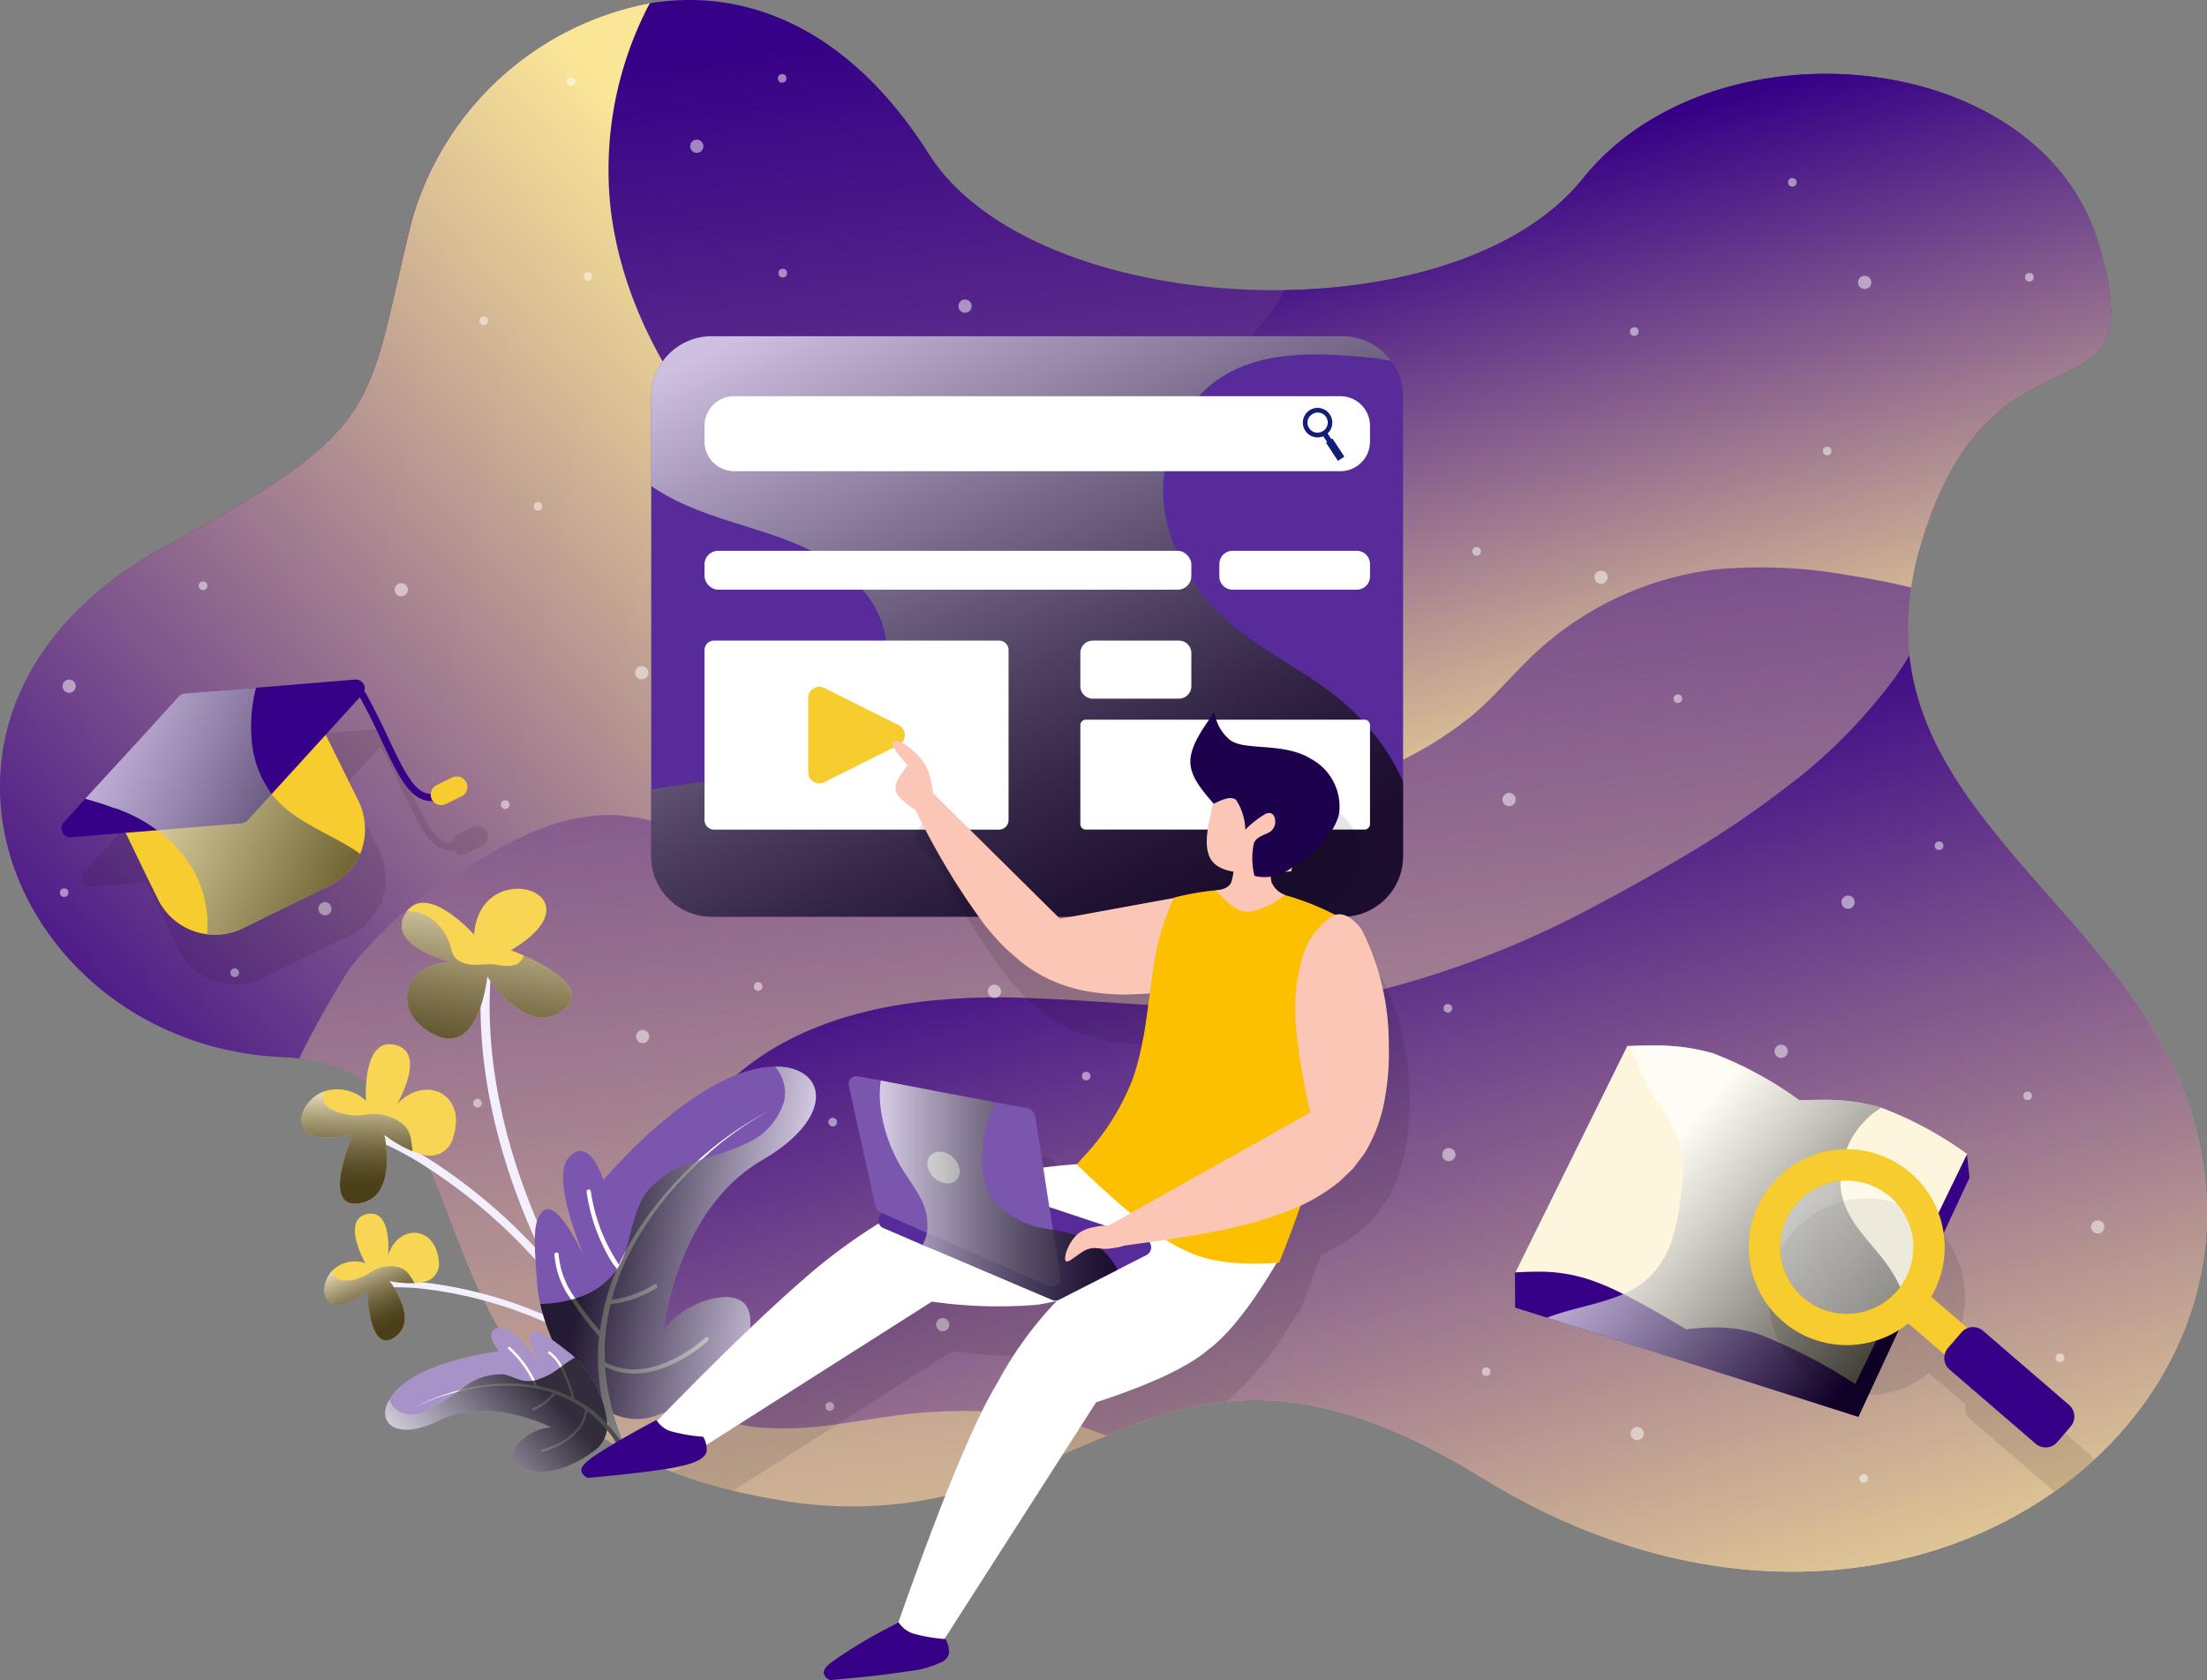 <svg xmlns="http://www.w3.org/2000/svg" xmlns:xlink="http://www.w3.org/1999/xlink" viewBox="0 0 155.02 118.014"><rect x="0" y="0" width="155.02" height="118.014" fill="#808080" stroke="none"/><defs><style>.cls-1{isolation:isolate;}.cls-2{fill:url(#linear-gradient);}.cls-3{fill:url(#linear-gradient-2);}.cls-4{fill:url(#linear-gradient-3);}.cls-5{fill:url(#linear-gradient-4);}.cls-6{opacity:0.5;}.cls-14,.cls-18,.cls-19,.cls-20,.cls-22,.cls-24,.cls-28,.cls-30,.cls-6,.cls-9{mix-blend-mode:overlay;}.cls-31,.cls-7{fill:#fff;}.cls-8{fill:#582b9b;}.cls-14,.cls-18,.cls-19,.cls-20,.cls-22,.cls-24,.cls-28,.cls-30,.cls-9{opacity:0.7;}.cls-9{fill:url(#linear-gradient-5);}.cls-10{fill:#131f77;}.cls-11{fill:#f7cc2f;}.cls-12{fill:#370187;}.cls-13{fill:#fef6dc;}.cls-14{fill:url(#linear-gradient-6);}.cls-15{opacity:0.1;}.cls-16{fill:#f3effe;}.cls-17{fill:#f8d552;}.cls-18{fill:url(#linear-gradient-7);}.cls-19{fill:url(#linear-gradient-8);}.cls-20{fill:url(#linear-gradient-9);}.cls-21{fill:#7a56af;}.cls-22{fill:url(#linear-gradient-10);}.cls-23{fill:#a893c9;}.cls-24{fill:url(#linear-gradient-11);}.cls-25{fill:#fcc6b6;}.cls-26{fill:#fcc000;}.cls-27{fill:#f5efe1;}.cls-28{fill:url(#linear-gradient-12);}.cls-29{fill:#1e014c;}.cls-30{fill:url(#linear-gradient-13);}.cls-31{opacity:0.36;}</style><linearGradient id="linear-gradient" x1="69.596" y1="1.487" x2="85.985" y2="136.035" gradientUnits="userSpaceOnUse"><stop offset="0" stop-color="#370187"/><stop offset="0.344" stop-color="#7e548d"/><stop offset="0.797" stop-color="#d7bc94"/><stop offset="1" stop-color="#fbe697"/></linearGradient><linearGradient id="linear-gradient-2" x1="90.133" y1="55.205" x2="111.862" y2="128.928" xlink:href="#linear-gradient"/><linearGradient id="linear-gradient-3" x1="100.585" y1="12.864" x2="113.519" y2="58.911" xlink:href="#linear-gradient"/><linearGradient id="linear-gradient-4" x1="1.261" y1="76.39" x2="58.862" y2="23.962" xlink:href="#linear-gradient"/><linearGradient id="linear-gradient-5" x1="60.023" y1="19.602" x2="82.153" y2="64.315" gradientUnits="userSpaceOnUse"><stop offset="0" stop-color="#fff"/><stop offset="0.165" stop-color="#c8c8c8"/><stop offset="0.394" stop-color="#828282"/><stop offset="0.6" stop-color="#4a4a4a"/><stop offset="0.776" stop-color="#222"/><stop offset="0.915" stop-color="#090909"/><stop offset="1"/></linearGradient><linearGradient id="linear-gradient-6" x1="116.377" y1="81.791" x2="131.959" y2="94.888" gradientUnits="userSpaceOnUse"><stop offset="0" stop-color="#fff"/><stop offset="0.256" stop-color="#c2c2c2"/><stop offset="0.846" stop-color="#292929"/><stop offset="1"/></linearGradient><linearGradient id="linear-gradient-7" x1="26.773" y1="98.495" x2="36.956" y2="111.404" gradientTransform="matrix(-0.873, 0.487, 0.487, 0.873, 10.523, -37.33)" gradientUnits="userSpaceOnUse"><stop offset="0" stop-color="#fff"/><stop offset="0.151" stop-color="#c4c4c4"/><stop offset="0.321" stop-color="#898989"/><stop offset="0.485" stop-color="#585858"/><stop offset="0.639" stop-color="#323232"/><stop offset="0.781" stop-color="#161616"/><stop offset="0.905" stop-color="#060606"/><stop offset="1"/></linearGradient><linearGradient id="linear-gradient-8" x1="-0.851" y1="109.158" x2="-0.683" y2="116.403" gradientTransform="matrix(-1, -0.01, -0.01, 1, 25.4, -32.885)" xlink:href="#linear-gradient-7"/><linearGradient id="linear-gradient-9" x1="41.524" y1="117.536" x2="41.654" y2="123.176" gradientTransform="matrix(-0.909, 0.417, 0.417, 0.909, 13.602, -35.987)" xlink:href="#linear-gradient-7"/><linearGradient id="linear-gradient-10" x1="0.417" y1="119.958" x2="14.218" y2="115.394" gradientTransform="matrix(-0.988, 0.154, 0.154, 0.988, 37.599, -29.34)" gradientUnits="userSpaceOnUse"><stop offset="0" stop-color="#fff"/><stop offset="1"/></linearGradient><linearGradient id="linear-gradient-11" x1="61.263" y1="137.374" x2="50.12" y2="137.248" gradientTransform="matrix(-0.762, 0.647, 0.647, 0.762, -12.492, -39.64)" xlink:href="#linear-gradient-10"/><linearGradient id="linear-gradient-12" x1="61.8" y1="83.62" x2="78.496" y2="83.62" xlink:href="#linear-gradient-5"/><linearGradient id="linear-gradient-13" x1="6.981" y1="52.837" x2="29.563" y2="62.886" xlink:href="#linear-gradient-6"/></defs><g class="cls-1"><g id="Layer_2" data-name="Layer 2"><g id="Layer_1-2" data-name="Layer 1"><g id="Marketing_Courses" data-name="Marketing Courses"><path class="cls-2" d="M147.079,102.532a26.345,26.345,0,0,1-2.782,2.234c-9.758,6.892-24.955,8.431-40.193-.97-7.609-4.679-13.173-5.838-17.978-5.354A24.836,24.836,0,0,0,81.068,99.56c-1.138.379-2.234.822-3.33,1.286-2.592,1.075-5.185,2.297-8.03,3.267a29.567,29.567,0,0,1-15.006,1.244c-1.117-.19-2.192-.401-3.204-.653a31.64,31.64,0,0,1-4.258-1.307C27.618,95.998,34.995,76.018,21,74.353a9.898,9.898,0,0,0-1.159-.105c-18.99-.822-29.212-24.596-8.093-35.956,15.449-8.283,13.889-9.527,17.156-22.762A21.567,21.567,0,0,1,45.659.227c6.555-1.075,13.847,1.538,19.58,10.58,4.068,6.428,14.711,9.737,25.018,9.569,8.515-.147,16.777-2.677,20.929-7.84,9.126-11.402,32.078-9.295,36.209,4.552,4.131,13.826-7.314,3.92-12.456,21.098a22.759,22.759,0,0,0-.696,3.077,19.205,19.205,0,0,0-.127,4.763c.506,4.637,2.824,8.452,5.733,12.119,4.531,5.754,10.559,11.044,13.405,18.168C157.238,86.24,154.182,95.998,147.079,102.532Z"/><path class="cls-3" d="M147.079,102.532a26.345,26.345,0,0,1-2.782,2.234c-9.758,6.892-24.955,8.431-40.193-.97-7.609-4.679-13.173-5.838-17.978-5.354A24.836,24.836,0,0,0,81.068,99.56c-1.138.379-2.234.822-3.33,1.286a22.804,22.804,0,0,0-5.501-1.454,36.125,36.125,0,0,0-10.117.148c-1.075.147-2.171.337-3.267.485a23.905,23.905,0,0,1-5.627.232,13.486,13.486,0,0,1-2.192-.443,9.855,9.855,0,0,1-5.691-4.131c-2.445-4.047-1.117-9.231.99-13.152a25.275,25.275,0,0,1,3.562-5.164,10.051,10.051,0,0,1,1.012-1.096,12.684,12.684,0,0,1,.969-.885c4.869-4.089,11.424-5.269,17.81-5.332,0,0,0,.021.021,0h.78c.527,0,1.075.021,1.602.042,6.133.19,12.309,1.033,18.357.527A45.29,45.29,0,0,0,97.402,69.421a66.693,66.693,0,0,0,14.648-5.796c1.412-.738,2.782-1.496,4.152-2.276.232-.127.485-.274.717-.422a70.086,70.086,0,0,0,9.21-6.154h.021a37.335,37.335,0,0,0,5.944-5.88c.316-.38.611-.759.906-1.159a19.662,19.662,0,0,0,1.117-1.707c.506,4.637,2.824,8.452,5.733,12.119,4.531,5.754,10.559,11.044,13.405,18.168C157.238,86.24,154.182,95.998,147.079,102.532Z"/><path class="cls-4" d="M134.938,38.196a20.884,20.884,0,0,0-.692,3.074c-1.497-.37-2.994-.644-4.507-.885a35.152,35.152,0,0,0-9.271-.386,22.584,22.584,0,0,0-12.442,5.698c-1.561,1.433-2.913,3.09-4.523,4.475a25.978,25.978,0,0,1-8.74,4.7c-5.988,2.012-12.619,2.672-18.655.741-6.02-1.948-11.3-6.777-12.764-12.925a10.405,10.405,0,0,1,.531-6.986c1.658-3.284,5.392-4.941,8.982-5.778,3.573-.821,7.356-1.111,10.607-2.817a17.934,17.934,0,0,0,6.793-6.728c8.515-.145,16.788-2.688,20.925-7.839,9.143-11.396,32.08-9.287,36.216,4.539C151.533,30.921,140.072,21.006,134.938,38.196Z"/><path class="cls-5" d="M63.793,59.54a5.975,5.975,0,0,1-1.593,1.191c-.016.016-.032.016-.064.016-.322.129-.66.258-.982.402a.084.084,0,0,1-.064.032,12.312,12.312,0,0,1-7.613-.547c-3.445-1.256-6.728-3.252-10.398-3.38-3.686-.113-7.147,1.706-10.269,3.67a28.457,28.457,0,0,0-8.322,7.211A68.849,68.849,0,0,0,21.01,74.348c-.37-.048-.773-.081-1.175-.097-18.993-.821-29.198-24.595-8.08-35.959,15.436-8.29,13.891-9.529,17.159-22.76A21.549,21.549,0,0,1,45.653.225c-.161.274-.306.563-.434.837a25.092,25.092,0,0,0-2.334,13.553c1.095,9.32,7.324,17.271,14.406,23.436,2.543,2.221,5.296,4.378,6.841,7.388a16.504,16.504,0,0,1,1.61,6.68C65.885,54.743,65.596,57.624,63.793,59.54Z"/><g class="cls-6"><circle class="cls-7" cx="28.186" cy="41.421" r="0.465"/><circle class="cls-7" cx="48.941" cy="10.271" r="0.465"/><path class="cls-7" d="M131.44,19.838a.465.465,0,1,1-.465-.465A.465.465,0,0,1,131.44,19.838Z"/><circle class="cls-7" cx="112.456" cy="40.542" r="0.465"/><circle class="cls-7" cx="147.343" cy="86.173" r="0.465"/><path class="cls-7" d="M115.462,100.693a.465.465,0,1,1-.465-.465A.465.465,0,0,1,115.462,100.693Z"/><circle class="cls-7" cx="101.767" cy="81.098" r="0.465"/><path class="cls-7" d="M66.679,93.043a.465.465,0,1,1-.465-.465A.465.465,0,0,1,66.679,93.043Z"/><path class="cls-7" d="M70.318,69.629a.465.465,0,1,1-.465-.465A.465.465,0,0,1,70.318,69.629Z"/><circle class="cls-7" cx="45.141" cy="72.807" r="0.465"/><circle class="cls-7" cx="4.857" cy="48.196" r="0.465"/><circle class="cls-7" cx="22.824" cy="63.828" r="0.465"/><path class="cls-7" d="M45.545,47.252a.465.465,0,1,1-.465-.465A.465.465,0,0,1,45.545,47.252Z"/><path class="cls-7" d="M68.25,21.502a.465.465,0,1,1-.465-.465A.465.465,0,0,1,68.25,21.502Z"/><path class="cls-7" d="M106.465,56.159A.465.465,0,1,1,106,55.694.465.465,0,0,1,106.465,56.159Z"/><circle class="cls-7" cx="129.807" cy="63.37" r="0.465"/><path class="cls-7" d="M125.572,73.841a.465.465,0,1,1-.465-.465A.465.465,0,0,1,125.572,73.841Z"/><circle class="cls-7" cx="125.895" cy="12.807" r="0.303"/><circle class="cls-7" cx="142.544" cy="19.475" r="0.303"/><circle class="cls-7" cx="128.342" cy="31.681" r="0.303"/><circle class="cls-7" cx="114.794" cy="23.286" r="0.303"/><path class="cls-7" d="M104.02,38.729a.303.303,0,1,1-.303-.303A.303.303,0,0,1,104.02,38.729Z"/><circle class="cls-7" cx="117.854" cy="49.075" r="0.303"/><circle class="cls-7" cx="136.2" cy="59.404" r="0.303"/><circle class="cls-7" cx="101.696" cy="70.82" r="0.303"/><circle class="cls-7" cx="142.419" cy="76.973" r="0.303"/><circle class="cls-7" cx="144.691" cy="95.371" r="0.303"/><path class="cls-7" d="M131.204,103.844a.303.303,0,1,1-.303-.303A.303.303,0,0,1,131.204,103.844Z"/><path class="cls-7" d="M104.691,96.343a.303.303,0,1,1-.303-.303A.303.303,0,0,1,104.691,96.343Z"/><circle class="cls-7" cx="76.293" cy="75.583" r="0.303"/><circle class="cls-7" cx="58.487" cy="78.818" r="0.303"/><circle class="cls-7" cx="58.286" cy="98.788" r="0.303"/><path class="cls-7" d="M53.555,69.295a.303.303,0,1,1-.303-.303A.303.303,0,0,1,53.555,69.295Z"/><path class="cls-7" d="M33.844,77.485a.303.303,0,1,1-.303-.303A.303.303,0,0,1,33.844,77.485Z"/><circle class="cls-7" cx="35.488" cy="56.514" r="0.303"/><circle class="cls-7" cx="37.788" cy="35.561" r="0.303"/><circle class="cls-7" cx="14.262" cy="41.146" r="0.303"/><circle class="cls-7" cx="4.506" cy="62.698" r="0.303"/><circle class="cls-7" cx="16.487" cy="68.323" r="0.303"/><circle class="cls-7" cx="33.975" cy="22.531" r="0.303"/><circle class="cls-7" cx="54.982" cy="19.183" r="0.303"/><circle class="cls-7" cx="54.941" cy="5.505" r="0.303"/><circle class="cls-7" cx="40.109" cy="5.733" r="0.303"/><circle class="cls-7" cx="41.302" cy="19.418" r="0.303"/></g><path class="cls-8" d="M98.551,27.861V60.142a4.255,4.255,0,0,1-4.266,4.247H49.987a4.256,4.256,0,0,1-4.066-3.011,4.411,4.411,0,0,1-.18-1.235V27.861a4.251,4.251,0,0,1,4.246-4.247H94.286a4.215,4.215,0,0,1,3.42,1.729A4.141,4.141,0,0,1,98.551,27.861Z"/><path class="cls-9" d="M98.551,54.898v5.244a4.255,4.255,0,0,1-4.266,4.247H49.987a4.256,4.256,0,0,1-4.066-3.011,4.411,4.411,0,0,1-.18-1.235v-4.693c.389-.067.779-.133,1.168-.19.855-.133,1.71-.247,2.575-.361a30.68,30.68,0,0,0,5.785-1.197,11.965,11.965,0,0,0,1.501-.627,11.28,11.28,0,0,0,3.866-3.04,2.507,2.507,0,0,0,.2-.247A6.654,6.654,0,0,0,62.242,44.99v-.01A6.771,6.771,0,0,0,60.58,41.418a11.538,11.538,0,0,0-3.591-2.727,5.5,5.5,0,0,0-.532-.256c-.655-.294-1.33-.561-2.014-.798-1.795-.627-3.657-1.111-5.434-1.814q-.57-.228-1.14-.484a14.627,14.627,0,0,1-2.128-1.207v-6.27a4.251,4.251,0,0,1,4.246-4.247H94.286a4.215,4.215,0,0,1,3.42,1.729c-.503-.076-.902-.171-1.149-.19-3.715-.361-7.742-.655-10.858,1.406a7.663,7.663,0,0,0-1.492,1.273,9.621,9.621,0,0,0-2.413,5.263,9.985,9.985,0,0,0-.076,1.919,11.226,11.226,0,0,0,.902,3.676,12.413,12.413,0,0,0,1.368,2.451,13.696,13.696,0,0,0,2.09,2.356c2.328,2.099,5.225,3.42,7.686,5.348a16.508,16.508,0,0,1,1.853,1.701,8.341,8.341,0,0,1,.618.684A14.847,14.847,0,0,1,98.551,54.898Z"/><path class="cls-7" d="M96.229,29.9v1.124a2.08,2.08,0,0,1-2.087,2.071H51.557a2.076,2.076,0,0,1-2.071-2.071V29.9a2.076,2.076,0,0,1,2.071-2.071H94.142A2.08,2.08,0,0,1,96.229,29.9Z"/><path class="cls-10" d="M93.554,30.901l-.038-.057-.266-.399a1.035,1.035,0,1,0-1.567-.19,1.038,1.038,0,0,0,1.264.39l.266.399.029.048.323.504.314-.209Zm-.627-.627a.693.693,0,0,1-.969-.2.685.685,0,0,1,.2-.969.7.7,0,1,1,.769,1.169Z"/><path class="cls-10" d="M93.569,30.815l-.407.267a.027.027,0,0,0-.008.038l.804,1.228a.027.027,0,0,0,.038.008l.407-.267a.027.027,0,0,0,.008-.038l-.804-1.228A.027.027,0,0,0,93.569,30.815Z"/><rect class="cls-7" x="49.486" y="38.689" width="34.194" height="2.727" rx="0.943"/><path class="cls-7" d="M86.573,38.689h8.73a.927.927,0,0,1,.927.927V40.49a.927.927,0,0,1-.927.927h-8.73a.926.926,0,0,1-.926-.926v-.874A.926.926,0,0,1,86.573,38.689Z"/><path class="cls-7" d="M50.154,44.993H70.173a.668.668,0,0,1,.668.668v11.94a.668.668,0,0,1-.668.668H50.154a.668.668,0,0,1-.668-.668v-11.94a.668.668,0,0,1,.668-.668Z"/><path class="cls-7" d="M76.761,44.993h6.042a.877.877,0,0,1,.877.877v2.328a.877.877,0,0,1-.877.877H76.761a.877.877,0,0,1-.877-.877V45.87A.877.877,0,0,1,76.761,44.993Z"/><path class="cls-7" d="M76.272,50.55H95.841a.388.388,0,0,1,.388.388v6.942a.388.388,0,0,1-.388.388H76.272a.388.388,0,0,1-.388-.388V50.939A.388.388,0,0,1,76.272,50.55Z"/><path class="cls-11" d="M56.768,54.247V49.015a.779.779,0,0,1,1.128-.697l5.232,2.616a.779.779,0,0,1,0,1.394L57.896,54.944A.779.779,0,0,1,56.768,54.247Z"/><polygon class="cls-12" points="138.337 82.716 134.038 91.971 130.532 99.515 108.666 92.553 106.424 91.847 106.411 89.344 106.449 89.332 117.623 86.445 122.355 85.206 122.455 85.182 129.293 83.41 138.138 81.118 138.163 81.118 138.337 82.716"/><path class="cls-13" d="M126.332,77.241l-.025.05-3.84,7.891h-.012l-3.977,8.177-.012.025c-1.524-.892-3.035-1.796-4.447-2.49a17.682,17.682,0,0,0-2.304-.991,11.273,11.273,0,0,0-3.766-.582c-.508,0-1.016.025-1.511.05l.012-.037h.012l7.842-15.87h.186c.508-.012,1.004-.025,1.511-.025a14.436,14.436,0,0,1,4.324.545A26.334,26.334,0,0,1,126.332,77.241Z"/><path class="cls-13" d="M138.176,81.056l-.025.062h-.012l-4.596,9.453-3.233,6.64a37.608,37.608,0,0,0-6.752-3.494,9.585,9.585,0,0,0-3.085-.483c-.681,0-1.35.062-1.994.124h-.025l3.902-8.152h.012l3.791-7.916h.149c.508-.025,1.028-.037,1.536-.037a14.227,14.227,0,0,1,4.299.545c.012.012.012.012.025.012A25.765,25.765,0,0,1,138.176,81.056Z"/><path class="cls-14" d="M134.038,91.971l-3.506,7.545-21.866-6.962c1.734-.681,3.692-.929,5.352-1.66a6.135,6.135,0,0,0,1.883-1.239,6.655,6.655,0,0,0,1.722-3.209,18.944,18.944,0,0,0,.458-2.614,8.742,8.742,0,0,0-.087-3.407,11.045,11.045,0,0,0-1.524-2.936,18.997,18.997,0,0,1-1.982-4.026c.508-.012,1.004-.025,1.511-.025a14.436,14.436,0,0,1,4.324.545,26.334,26.334,0,0,1,6.008,3.258l-.025.05c.508-.025,1.028-.037,1.536-.037a14.227,14.227,0,0,1,4.299.545,6.478,6.478,0,0,0-.595.421A6.082,6.082,0,0,0,129.293,83.41a4.662,4.662,0,0,0,.235,1.078c.595,1.722,2.069,2.961,3.11,4.46a9.036,9.036,0,0,1,.904,1.623A8.166,8.166,0,0,1,134.038,91.971Z"/><g class="cls-15"><path d="M99.004,76.882a19.502,19.502,0,0,1-.253,3.646,11.131,11.131,0,0,1-1.454,3.962l-.801,1.075-.97.927a13.47,13.47,0,0,1-2.74,1.644c-.443,1.243-.948,2.592-1.496,4.047h-.169a22.072,22.072,0,0,1-4.763,6.07c-.084.063-.147.127-.232.19A24.836,24.836,0,0,0,81.068,99.56c-1.138.379-2.234.822-3.33,1.286-2.592,1.075-5.185,2.297-8.03,3.267a34.715,34.715,0,0,1,1.813-3.52c.232-.422.464-.822.717-1.201a26.809,26.809,0,0,1,3.393-4.51,8.371,8.371,0,0,1-1.349.253,33.092,33.092,0,0,1-7.377-.232l-8.051,5.122-7.356,4.679a31.64,31.64,0,0,1-4.258-1.307c.105-.063.211-.105.316-.169,0,.021.021.042.042.063,1.201-1.244,2.361-2.403,3.435-3.478q4.047-4.047,6.808-6.449a36.716,36.716,0,0,1,5.374-3.941.756.756,0,0,1-.084-.19.639.639,0,0,1,.253-.527l-.063-.021a.781.781,0,0,1-.401-.464c-.611-2.782-1.222-5.606-1.855-8.452h.021a.127.127,0,0,1-.021-.084v-.084a.521.521,0,0,1,.527-.527.411.411,0,0,1,.147.021L67.473,80.17l6.112,1.159a.672.672,0,0,1,.569.548c.19,1.117.379,2.34.569,3.625.759-.105,1.581-.147,2.403-.19l-.042-.042.379-.443a16.659,16.659,0,0,0,3.583-5.649,17.969,17.969,0,0,0,.696-2.74c.063-.232.232-1.328.485-3.246-.274.042-.527.084-.801.105a14.415,14.415,0,0,1-3.667-.211,10.799,10.799,0,0,1-2.635-.822,10.498,10.498,0,0,1-1.96-1.222l-.906-.78-.169-.169c-.527-.527-1.012-1.075-1.496-1.665a50.103,50.103,0,0,1-4.827-8.051,7.018,7.018,0,0,1-1.033-.78,1.825,1.825,0,0,1-.19-.232l-.084-.126a1.278,1.278,0,0,1-.105-.253v-.274a1.579,1.579,0,0,1,.147-.421,5.999,5.999,0,0,1,.632-.949l.021-.021c.021-.021.042-.063.063-.084l-.042-.042c-.316-.337-.506-.59-.653-.759a2.46,2.46,0,0,1-.211-.316,1.185,1.185,0,0,0-.105-.169c-.105-.316-.042-.443.19-.443a2.281,2.281,0,0,1,.949.506c.042.042.105.084.147.127a8.4,8.4,0,0,1,.738.759c.084.105.147.211.232.337a5.044,5.044,0,0,1,.232.548,7.568,7.568,0,0,1,.295,1.328v.127l.042-.021,8.873,8.789,8.009-1.454.021-.021c1.075-.232,2.044-.379,2.93-.485a.021.021,0,0,1-.021-.021c.443-.063.885-.126,1.096-.59a2.946,2.946,0,0,0,.169-.738,3.192,3.192,0,0,1-1.096-.358,1.96,1.96,0,0,1-.485-.443c-.548-.822-.295-2.297.169-3.962-.822-.948-1.644-1.897-1.644-2.993a.864.864,0,0,1,.021-.232,8.368,8.368,0,0,1,1.686-3.225,3.028,3.028,0,0,0,1.138,2.002,2.59,2.59,0,0,0,.485.232,13.262,13.262,0,0,0,2.36.274,7.572,7.572,0,0,1,2.34.548c.169.084.316.169.485.253a3.793,3.793,0,0,1,1.939,3.815c-.316,1.56-2.044,3.056-3.288,3.815l-.084.253c-.169.021-.337.021-.506.042a3.343,3.343,0,0,1-.906.316,2.085,2.085,0,0,0,.042.379c.148.506.548.696.927.906a22.444,22.444,0,0,1,3.52,1.454c.59-.19,1.201.126,1.876.97a3.946,3.946,0,0,1,.316.674A18.326,18.326,0,0,1,99.004,76.882Z"/><path d="M33.212,58.092l-1.094.539a.753.753,0,0,0-.311.293.729.729,0,0,0-.098.325h0c-1.094-.052-1.774-1.38-2.934-3.824-.458-.976-.987-2.088-1.646-3.275a.277.277,0,0,0-.096-.091.629.629,0,0,0-.636-.845l-6.963.577-4.983.396a.678.678,0,0,0-.431.195l-1.951,2.151L7.432,59.59l-1.499,1.652a.625.625,0,0,0,.521,1.045l3.825-.311v0L11.716,64.96l.843,1.709a4.444,4.444,0,0,0,3.424,2.435,4.377,4.377,0,0,0,2.517-.42l6.087-2.992a4.562,4.562,0,0,0,2.161-2.239,4.515,4.515,0,0,0-.115-3.709L24.328,55.09,26.72,52.459l.005-.005.002.004c.634,1.15,1.148,2.229,1.593,3.186,1.176,2.477,1.991,4.186,3.547,4.103h0a.716.716,0,0,0,.895.213l1.108-.543a.778.778,0,0,0,.311-.292.733.733,0,0,0,.025-.693A.752.752,0,0,0,33.212,58.092Z"/><path d="M147.079,102.532a26.345,26.345,0,0,1-2.782,2.234l-5.902-5.079a1.043,1.043,0,0,1-.337-1.033l-2.571-2.213a6.907,6.907,0,1,1,1.602-1.876l2.571,2.213a1.098,1.098,0,0,1,1.075.169l6.049,5.206A1.315,1.315,0,0,1,147.079,102.532Z"/></g><path class="cls-16" d="M40.471,92.411l.528-.362c-.088-.13-8.844-13.155-6.062-27.006l-.628-.126C31.473,79.038,40.38,92.279,40.471,92.411Z"/><path class="cls-17" d="M30.476,72.651c3.212,1.622,3.751-4.066,3.751-4.066s2.776,4.316,5.334,2.377c1.938-1.473-1.164-3.133-2.778-3.851-.522-.232-.895-.369-.895-.369,6.681-3.952-2.158-6.813-2.589-1.102,0,0-3.227-3.612-4.71-1.643-.039.058-.069.11-.109.168-1.416,2.324,3.294,3.432,3.294,3.432C28.478,67.533,27.259,71.02,30.476,72.651Z"/><path class="cls-18" d="M30.476,72.651c3.212,1.622,3.751-4.066,3.751-4.066s2.776,4.316,5.334,2.377c1.938-1.473-1.164-3.133-2.778-3.851-.152.453-.493.929-1.919.654-.746-.143-1.602.156-2.299-.134a1.552,1.552,0,0,1-.588-.35,1.856,1.856,0,0,1-.324-.794,3.59,3.59,0,0,0-1.416-2.005,2.802,2.802,0,0,0-1.649-.484c-.039.058-.069.11-.109.168-1.416,2.324,3.294,3.432,3.294,3.432C28.478,67.533,27.259,71.02,30.476,72.651Z"/><path class="cls-16" d="M22.929,78.85a25.01,25.01,0,0,1,4.186,1.549c.658.306,1.278.636,1.885.978a38.171,38.171,0,0,1,12.817,12.74l.489-.282A38.763,38.763,0,0,0,29.577,81.059c-.198-.127-.409-.241-.62-.355-.62-.343-1.265-.673-1.923-.966a.012.012,0,0,1-.012-.013c-.013,0-.012-.013-.025,0a23.714,23.714,0,0,0-3.926-1.422Z"/><path class="cls-17" d="M24.816,79.629s-2.37,5.313.414,4.891c2.085-.316,2.035-2.873,1.885-4.121a4.65,4.65,0,0,0-.118-.674l0-.013a.039.039,0,0,1,.025.013.012.012,0,0,0,.012.013A8.689,8.689,0,0,0,28.98,80.866a5.503,5.503,0,0,0,.597.193,1.686,1.686,0,0,0,2.268-1.225c.952-3.008-1.977-4.382-3.955-2.282.152-.273,2.067-3.658-.159-4.165-2.339-.534-2.02,3.945-2.02,3.945a2.88,2.88,0,0,0-2.986-.652C20.623,77.507,20.091,80.905,24.816,79.629Z"/><path class="cls-19" d="M24.816,79.629s-2.37,5.313.414,4.891c2.085-.316,2.035-2.873,1.885-4.121a4.65,4.65,0,0,0-.118-.674l0-.013a.039.039,0,0,1,.025.013.012.012,0,0,0,.012.013A8.689,8.689,0,0,0,28.98,80.866c-.012-.062-.011-.112-.023-.162-.011-.187-.046-.374-.07-.549a1.961,1.961,0,0,0-.205-.713,1.68,1.68,0,0,0-.568-.616,3.146,3.146,0,0,0-1.902-.58c-.312.01-.624.069-.948.091a3.785,3.785,0,0,1-1.953-.405,1.163,1.163,0,0,1-.519-.454,1.085,1.085,0,0,1-.083-.487,2.598,2.598,0,0,1,.015-.311C20.623,77.507,20.091,80.905,24.816,79.629Z"/><path class="cls-16" d="M24.2,90.714a19.473,19.473,0,0,1,3.462-.298c.565-.003,1.111.024,1.652.063a29.713,29.713,0,0,1,13.253,4.718l.251-.361a30.177,30.177,0,0,0-13.203-4.773c-.182-.023-.368-.034-.554-.044-.55-.036-1.114-.054-1.675-.042a.009.009,0,0,1-.013-.005c-.009.004-.013-.005-.018.008a18.462,18.462,0,0,0-3.236.302Z"/><path class="cls-17" d="M25.787,90.636s.094,4.527,1.915,3.307c1.363-.915.48-2.698-.04-3.527a3.64,3.64,0,0,0-.307-.436l-.004-.009a.03.03,0,0,1,.022.001.009.009,0,0,0,.013.005,6.761,6.761,0,0,0,1.745.149,4.273,4.273,0,0,0,.484-.062,1.312,1.312,0,0,0,1.191-1.615c-.328-2.434-2.846-2.43-3.542-.295.017-.243.242-3.262-1.494-2.88-1.824.4-.114,3.448-.114,3.448a2.242,2.242,0,0,0-2.319.531C22.13,90.533,22.884,93.102,25.787,90.636Z"/><path class="cls-20" d="M25.787,90.636s.094,4.527,1.915,3.307c1.363-.915.48-2.698-.04-3.527a3.64,3.64,0,0,0-.307-.436l-.004-.009a.03.03,0,0,1,.022.001.009.009,0,0,0,.013.005,6.761,6.761,0,0,0,1.745.149c-.029-.04-.045-.075-.07-.106-.07-.128-.157-.248-.231-.364a1.526,1.526,0,0,0-.381-.434,1.307,1.307,0,0,0-.604-.246,2.448,2.448,0,0,0-1.531.223c-.216.11-.416.255-.638.378a2.946,2.946,0,0,1-1.51.363.905.905,0,0,1-.516-.147.846.846,0,0,1-.22-.316,2.017,2.017,0,0,1-.092-.225C22.13,90.533,22.884,93.102,25.787,90.636Z"/><path class="cls-21" d="M37.949,91.582c.568,2.498,2.19,5.893,4.479,7.355a4.259,4.259,0,0,0,.667.369,3.924,3.924,0,0,0,3.023.107c6.724-2.457,7.33-6.935,6.044-7.965-1.282-1.009-4.62.373-5.539,2.03.048-.502,1.009-8.568,6.919-12.001,5.291-3.085,4.459-6.603.891-6.562a6.863,6.863,0,0,0-1.827.285c-4.993,1.419-10.219,7.69-10.219,7.69s-.981-3.19-2.417-1.61c-1.185,1.299.481,5.581,1.099,7.051-.58-1.224-2.133-4.241-3.008-3.179-.585.701-.596,1.638-.321,5.159A8.956,8.956,0,0,0,37.949,91.582Z"/><path class="cls-7" d="M40.121,91.285c.183.297.387.592.575.857a20.957,20.957,0,0,0,1.394,1.728c-.01.138-.042.269-.054.397a15.688,15.688,0,0,0,.391,4.67,16.44,16.44,0,0,0,.693,2.289.298.298,0,0,0,.386.182.312.312,0,0,0,.19-.334.445.445,0,0,1-.018-.05l-.003-.02a16.969,16.969,0,0,1-.58-1.697,15.865,15.865,0,0,1-.6-3.313c3.414,1.739,7.198-1.773,7.235-1.811a.141.141,0,0,0,.009-.212.151.151,0,0,0-.212-.009c-.036.037-3.775,3.5-7.03,1.705-.019-.46-.037-.909-.013-1.365A15.202,15.202,0,0,1,42.893,91.6a7.604,7.604,0,0,0,3.219-1.132.149.149,0,0,0,.042-.206.164.164,0,0,0-.206-.042,7.494,7.494,0,0,1-2.986,1.075,16.659,16.659,0,0,1,1.408-3.583,23.297,23.297,0,0,1,4.162-5.537q.381-.39.797-.755a22.588,22.588,0,0,1,4.763-3.433A23.745,23.745,0,0,0,49.018,81.52c-.203.179-.397.356-.588.544a23.986,23.986,0,0,0-4.326,5.5c-.073.138-.146.275-.209.411-.146.275-.281.559-.414.853a12.371,12.371,0,0,1-1.978-5.138.151.151,0,1,0-.299.036A12.973,12.973,0,0,0,43.024,88.73a3.495,3.495,0,0,0,.312.382c-.007.022-.023.056-.03.078a15.812,15.812,0,0,0-1.16,4.291,19.737,19.737,0,0,1-1.733-2.284,6.051,6.051,0,0,1-1.173-3.076.135.135,0,0,0-.138-.147.145.145,0,0,0-.157.14A6.099,6.099,0,0,0,40.121,91.285Z"/><path class="cls-22" d="M37.949,91.582c.568,2.498,2.19,5.893,4.479,7.355a16.44,16.44,0,0,0,.693,2.289.298.298,0,0,0,.386.182.312.312,0,0,0,.19-.334.445.445,0,0,1-.018-.05l-.003-.02a16.969,16.969,0,0,1-.58-1.697,3.924,3.924,0,0,0,3.023.107c6.724-2.457,7.33-6.935,6.044-7.965-1.282-1.009-4.62.373-5.539,2.03.048-.502,1.009-8.568,6.919-12.001,5.291-3.085,4.459-6.603.891-6.562a2.804,2.804,0,0,1,.654,2.379,4.665,4.665,0,0,1-2.585,2.978,20.771,20.771,0,0,1-3.175,1.147c-.101.026-.2.063-.31.101s-.23.078-.35.117A6.53,6.53,0,0,0,45.335,83.86c-.822,1.2-.96,2.746-1.44,4.114a5.595,5.595,0,0,1-.545,1.157l-.043.059a5.239,5.239,0,0,1-2.894,2.007,3.015,3.015,0,0,1-.291.087A8.597,8.597,0,0,1,37.949,91.582Z"/><path class="cls-23" d="M30.842,99.772c3.5-1.72,7.649.371,7.903.51-1.077-.08-2.798,1.055-2.72,1.997.079.928,2.404,2.06,5.704-.362a2.234,2.234,0,0,0,.901-1.474,1.543,1.543,0,0,0,.033-.41,7.421,7.421,0,0,0-2.287-4.681,2.736,2.736,0,0,0-.337-.3c-1.587-1.242-2.035-1.529-2.548-1.475-.765.078.113,1.689.528,2.386-.538-.81-2.009-2.846-2.978-2.704-1.209.182.005,1.659.005,1.659s-4.64.507-6.889,2.432a3.459,3.459,0,0,0-.823.972C26.408,99.927,27.825,101.258,30.842,99.772Z"/><path class="cls-7" d="M29.016,98.938a13,13,0,0,1,3.117-1.176c.196-.058.414-.106.624-.148a13.176,13.176,0,0,1,3.953-.224,8.757,8.757,0,0,1,2.151.462,4.145,4.145,0,0,1-1.458,1.075.099.099,0,0,0-.039.115.086.086,0,0,0,.107.046,4.405,4.405,0,0,0,1.554-1.171,8.278,8.278,0,0,1,1.413.653c.225.136.434.286.649.443-.179,2.115-3.006,2.799-3.028,2.805a.076.076,0,0,0-.067.098.074.074,0,0,0,.098.067c.03-.012,2.894-.701,3.151-2.868a9.041,9.041,0,0,1,1.388,1.329c.222.261.428.536.626.817l.007.008.013.016a.167.167,0,0,0,.253-.215,9.782,9.782,0,0,0-.866-1.036,8.492,8.492,0,0,0-2.096-1.681c-.071-.035-.135-.062-.206-.098-.045-.166-.169-.647-.38-1.217a7.009,7.009,0,0,0-.501-1.087,2.734,2.734,0,0,0-.861-1.013.082.082,0,0,0-.085.141,2.614,2.614,0,0,1,.813.972,9.988,9.988,0,0,1,.817,2.1,9.089,9.089,0,0,0-2.462-.812,1.982,1.982,0,0,0-.081-.272c-.019-.038-.031-.069-.05-.107A7.369,7.369,0,0,0,35.815,94.62a.1.1,0,0,0-.118.005.086.086,0,0,0,.012.126,7.539,7.539,0,0,1,1.683,2.237,1.788,1.788,0,0,1,.128.327c-.254-.043-.531-.08-.795-.102a13.555,13.555,0,0,0-3.983.317c-.15.032-.293.072-.436.112A13.266,13.266,0,0,0,29.016,98.938Z"/><path class="cls-24" d="M30.842,99.772c3.5-1.72,7.649.371,7.903.51-1.077-.08-2.798,1.055-2.72,1.997.079.928,2.404,2.06,5.704-.362a2.234,2.234,0,0,0,.901-1.474c.222.261.428.536.626.817l.007.008.013.016a.167.167,0,0,0,.253-.215,9.782,9.782,0,0,0-.866-1.036,7.421,7.421,0,0,0-2.287-4.681,9.379,9.379,0,0,0-.896.598c-.04.034-.078.053-.118.086l-.016.013a5.074,5.074,0,0,1-1.776.909c-.06.01-.128.027-.179.03a2.241,2.241,0,0,1-.589-.004c-.48-.083-.922-.348-1.401-.446a4.182,4.182,0,0,0-2.948,1.006c-.054.033-.094.066-.148.099-.062.039-.11.08-.172.119-.312.21-.623.406-.934.617a6.228,6.228,0,0,1-1.466.809,2.226,2.226,0,0,1-1.641-.023,1.535,1.535,0,0,1-.655-.643c-.039-.062-.062-.138-.102-.2C26.408,99.927,27.825,101.258,30.842,99.772Z"/><path class="cls-7" d="M77.508,81.677q-9.218.298-15.085,3.83a39.374,39.374,0,0,0-6.022,4.382q-4.006,3.475-10.66,10.33l2.742,1.994,16.97-10.788a33.005,33.005,0,0,0,7.377.221,14.613,14.613,0,0,0,5.959-2.293q.396-.186,2.994-1.959l-4.275-5.718"/><path class="cls-25" d="M64.246,56.761,65.57,55.745l8.883,8.788L83.729,62.84a9.678,9.678,0,0,1,2.523,3.279,1.843,1.843,0,0,1,.086.866l-.129.414a2.199,2.199,0,0,1-.668.782A11.158,11.158,0,0,1,79.971,69.82a14.755,14.755,0,0,1-3.655-.205,10.744,10.744,0,0,1-2.638-.836A10.36,10.36,0,0,1,71.71,67.552l-.901-.777a17.183,17.183,0,0,1-1.661-1.83,49.876,49.876,0,0,1-4.902-8.184"/><path class="cls-7" d="M83.824,84.579l-1.071.6a37.554,37.554,0,0,0-7.268,4.968,26.143,26.143,0,0,0-5.423,6.974q-2.522,4.122-7.247,17.651l3.326.654,10.851-16.93q5.79-1.889,7.907-3.723,2.255-1.676,5.209-6.808l-6.285-3.387"/><path class="cls-26" d="M75.633,81.793l.385-.445a16.785,16.785,0,0,0,3.577-5.653,19.173,19.173,0,0,0,.691-2.729q.128-.469.692-4.776.037-.353.288-1.614a15.949,15.949,0,0,1,1.216-3.532,18.625,18.625,0,0,1,6.315-.52,18.768,18.768,0,0,1,5.954,2.267,56.713,56.713,0,0,1-.932,11.4,83.851,83.851,0,0,1-3.975,12.499q-4.391.336-6.745-.939-2.35-1.02-7.466-5.959"/><path class="cls-25" d="M86.682,59.851a5.705,5.705,0,0,1-.194,2.109c-.215.45-.657.519-1.099.588.702.727,1.405,1.454,2.215,1.504q.045.003.091.003a5.315,5.315,0,0,0,2.553-1.208,1.6,1.6,0,0,1-.945-.905,5.723,5.723,0,0,1,.035-2.033Z"/><path class="cls-25" d="M85.94,54.254c-.824,2.497-1.648,4.994-.856,6.152a1.57,1.57,0,0,0,.481.449c1.06.654,3.093.502,5.125.35l1.799-6.77Z"/><path class="cls-27" d="M82.623,83.481l-.067.288Z"/><path class="cls-8" d="M80.857,87.568a.612.612,0,0,1-.337.59l-2.023,1.033-1.033.527-3.056,1.56a.425.425,0,0,1-.232.063.402.402,0,0,1-.274-.042c-3.33-1.412-5.944-2.529-7.862-3.351-.443-.19-.864-.358-1.244-.506-1.222-.527-2.044-.885-2.445-1.054-.19-.084-.295-.127-.295-.127a.546.546,0,0,1-.358-.506v-.063a.619.619,0,0,1,.253-.485l.021-.021q1.359-.854,2.403-1.517h.021c.506-.316.949-.59,1.349-.843.169-.105.316-.211.464-.295a.687.687,0,0,1,.295-.084.717.717,0,0,1,.211.021l.59.19,1.96.653,4.447,1.475L80.435,87.02A.641.641,0,0,1,80.857,87.568Z"/><path class="cls-21" d="M74.492,89.781a.427.427,0,0,1-.253.485.536.536,0,0,1-.358.084.744.744,0,0,1-.295-.063l-8.473-3.688-3.162-1.391-.063-.021a.634.634,0,0,1-.4-.464c-.611-2.782-1.244-5.585-1.855-8.431a.192.192,0,0,1-.021-.105.515.515,0,0,1,.527-.59h.147l1.581.295,4.152.801,3.92.738,2.192.4a.775.775,0,0,1,.59.569c.253,1.728.569,3.646.885,5.754.042.211.063.422.105.632.084.548.169,1.075.253,1.602C74.155,87.526,74.323,88.664,74.492,89.781Z"/><path class="cls-7" d="M67.37,82.007a.833.833,0,0,1-.811,1.118,1.517,1.517,0,0,1-1.375-1.118.833.833,0,0,1,.811-1.118A1.517,1.517,0,0,1,67.37,82.007Z"/><path class="cls-28" d="M78.496,89.191l-1.033.527-3.056,1.56a.425.425,0,0,1-.232.063.402.402,0,0,1-.274-.042c-3.33-1.412-5.944-2.529-7.862-3.351-.443-.19-.864-.358-1.244-.506a2.93,2.93,0,0,0,.253-.59l.063-.253a3.919,3.919,0,0,0-.443-2.424c-.084-.169-.19-.337-.274-.506h-.021c-.358-.632-.801-1.201-1.159-1.834a10.761,10.761,0,0,1-1.307-3.667,7.488,7.488,0,0,1-.042-2.276l4.152.801,3.92.738a1.935,1.935,0,0,0-.169.274,8.904,8.904,0,0,0-.738,3.035,5.866,5.866,0,0,0,.232,2.571,2.597,2.597,0,0,0,.295.653,5.742,5.742,0,0,0,3.962,2.34,3.285,3.285,0,0,0,.443.084,9.126,9.126,0,0,1,2.677.801A4.997,4.997,0,0,1,78.496,89.191Z"/><path d="M66.618,70.691l.016-.106Z"/><path d="M89.49,56.752l-.097-.057Z"/><path class="cls-29" d="M85.25,56.453c-.825-.953-1.65-1.906-1.64-2.982s.854-2.274,1.699-3.473a3.031,3.031,0,0,0,1.134,2.014,2.125,2.125,0,0,0,.489.219c1.12.347,3.11.1,4.698.828a4.46,4.46,0,0,1,.478.256,3.81,3.81,0,0,1,1.953,3.81c-.341,1.631-2.208,3.188-3.453,3.909a3.053,3.053,0,0,1-2.49.49A5.008,5.008,0,0,1,88.08,59.202c.231-.492.825-.56,1.151-.792a.875.875,0,0,0,.314-.923.515.515,0,0,0-.207-.331.461.461,0,0,0-.428.001,6.76,6.76,0,0,0-1.441,1.118,3.989,3.989,0,0,0-.645-2.089.527.527,0,0,0-.061-.043C86.39,55.912,85.82,56.183,85.25,56.453Z"/><path class="cls-12" d="M63.119,113.949l-.498.273a32.559,32.559,0,0,0-4.296,2.588,2.256,2.256,0,0,0-.309.306.685.685,0,0,0-.163.355.606.606,0,0,0,.343.477l.096.066L59.79,117.87q2.274-.213,4.03-.486a6.962,6.962,0,0,0,2.391-.68.887.887,0,0,0,.45-.588,1.811,1.811,0,0,0-.245-.99,10.976,10.976,0,0,1-2.3-.396,1.929,1.929,0,0,1-.996-.781"/><path class="cls-12" d="M46.095,99.741q-2.812,1.502-4.26,2.466-1.017.683-1.005,1.055.015.31.439.543,3.146-.27,5.527-.63a13.441,13.441,0,0,0,1.336-.27q.279-.074.504-.154a2.996,2.996,0,0,0,.551-.256q.456-.338.45-.588a1.791,1.791,0,0,0-.245-.99,11.684,11.684,0,0,1-2.3-.396,1.743,1.743,0,0,1-.595-.333,2.305,2.305,0,0,1-.401-.448"/><path class="cls-25" d="M78.815,87.512l-1.052-1.374,14.276-8.001a43.29,43.29,0,0,1-1.007-6.017,12.749,12.749,0,0,1,.352-4.482,5.317,5.317,0,0,1,2.098-3.237q.99-.62,2.149.866a17.756,17.756,0,0,1,1.917,8.138,17.998,17.998,0,0,1-.257,3.649,10.964,10.964,0,0,1-1.443,3.954l-.807,1.067-.967.93a13.321,13.321,0,0,1-3.714,2.093,26.015,26.015,0,0,1-4.001,1.173q-1.585.432-7.544,1.24"/><path class="cls-25" d="M78.043,86.057l-.224.015a6.27,6.27,0,0,0-1.287.186,2.639,2.639,0,0,0-.385.142l-.18.094a1.902,1.902,0,0,0-.329.242,2.879,2.879,0,0,0-.684,1.053,1.813,1.813,0,0,0-.141.613.268.268,0,0,0,.042.165.105.105,0,0,0,.085.036.758.758,0,0,0,.338-.15l.578-.408q.122-.085.242-.156a1.635,1.635,0,0,1,.414-.179,1.432,1.432,0,0,1,.376-.047q.029-.002.168.007.41.044.493.045a2.493,2.493,0,0,0,.293-.006,6.682,6.682,0,0,0,1.048-.188l-.847-1.464"/><path class="cls-25" d="M65.556,55.835l-.026-.195a6.669,6.669,0,0,0-.286-1.34,3.339,3.339,0,0,0-.242-.542,3.1,3.1,0,0,0-.224-.344,4.675,4.675,0,0,0-.882-.879,2.207,2.207,0,0,0-.957-.501q-.344-.024-.173.432a1.549,1.549,0,0,0,.096.182,3.341,3.341,0,0,0,.213.307q.203.268.686.808a5.912,5.912,0,0,0-.715,1.041,1.381,1.381,0,0,0-.138.423.831.831,0,0,0,.004.269.875.875,0,0,0,.094.257l.078.124a1.889,1.889,0,0,0,.207.242,6.847,6.847,0,0,0,1.058.801l1.207-1.085"/><path class="cls-11" d="M21.94,49.657l.938,1.95,2.304,4.654a4.516,4.516,0,0,1,.115,3.709,4.561,4.561,0,0,1-2.161,2.239l-6.087,2.992a4.377,4.377,0,0,1-2.517.42,4.444,4.444,0,0,1-3.424-2.435l-.842-1.709L8.827,58.494l-.87-1.752-.02-.011-.08-.179L14.302,53.4l3.364-1.637Z"/><path class="cls-12" d="M24.946,47.73l-6.963.577-4.983.395a.678.678,0,0,0-.431.195L10.618,51.049,5.981,56.108,4.482,57.76a.625.625,0,0,0,.521,1.045l3.824-.311,2.215-.176,4.44-.371,1.466-.115a.679.679,0,0,0,.431-.195l1.708-1.872,3.791-4.157,2.392-2.631.005-.005.002.004c.634,1.15,1.148,2.229,1.593,3.186,1.176,2.477,1.991,4.186,3.547,4.103a2.148,2.148,0,0,0,.484-.074.246.246,0,0,0,.155-.106.25.25,0,0,0,.022-.196.241.241,0,0,0-.301-.177,1.466,1.466,0,0,1-.519.054c-1.094-.052-1.774-1.38-2.934-3.824-.458-.977-.987-2.088-1.646-3.275a.279.279,0,0,0-.096-.091A.629.629,0,0,0,24.946,47.73Z"/><path class="cls-11" d="M32.755,54.95a.733.733,0,0,1-.025.693.779.779,0,0,1-.311.292l-1.108.543a.716.716,0,0,1-.895-.213.425.425,0,0,1-.09-.123.763.763,0,0,1-.069-.377.73.73,0,0,1,.098-.325.752.752,0,0,1,.311-.292l1.094-.539A.752.752,0,0,1,32.755,54.95Z"/><path class="cls-30" d="M17.983,48.307a10.854,10.854,0,0,0-.317,3.456,7.275,7.275,0,0,0,1.421,4.002.805.805,0,0,0,.13.182c1.565,1.87,4.104,2.624,6.079,4.023a4.561,4.561,0,0,1-2.161,2.239l-6.087,2.992a4.377,4.377,0,0,1-2.517.42c.007-.101.022-.172.029-.273a7.729,7.729,0,0,0-1.606-5.167,9.22,9.22,0,0,0-1.913-1.863,10.655,10.655,0,0,0-2.466-1.371,2.887,2.887,0,0,0-.618-.205l-.02-.011a19.651,19.651,0,0,0-1.956-.623l4.637-5.059,1.951-2.151a.678.678,0,0,1,.431-.195Z"/><path class="cls-31" d="M126.673,91.148a4.674,4.674,0,1,0-.49-6.592A4.669,4.669,0,0,0,126.673,91.148Z"/><path class="cls-11" d="M134.036,92.951l5.732,4.939,1.611-1.87-5.732-4.939a6.879,6.879,0,1,0-1.611,1.87Zm-7.364-1.804a4.674,4.674,0,1,1,6.587-.494A4.675,4.675,0,0,1,126.673,91.148Z"/><path class="cls-12" d="M140.411,92.375H141.86a1.074,1.074,0,0,1,1.074,1.074v7.979a1.074,1.074,0,0,1-1.074,1.074h-1.448a1.074,1.074,0,0,1-1.074-1.074V93.45a1.074,1.074,0,0,1,1.074-1.074Z" transform="translate(307.08 54.126) rotate(130.751)"/></g></g></g></g></svg>